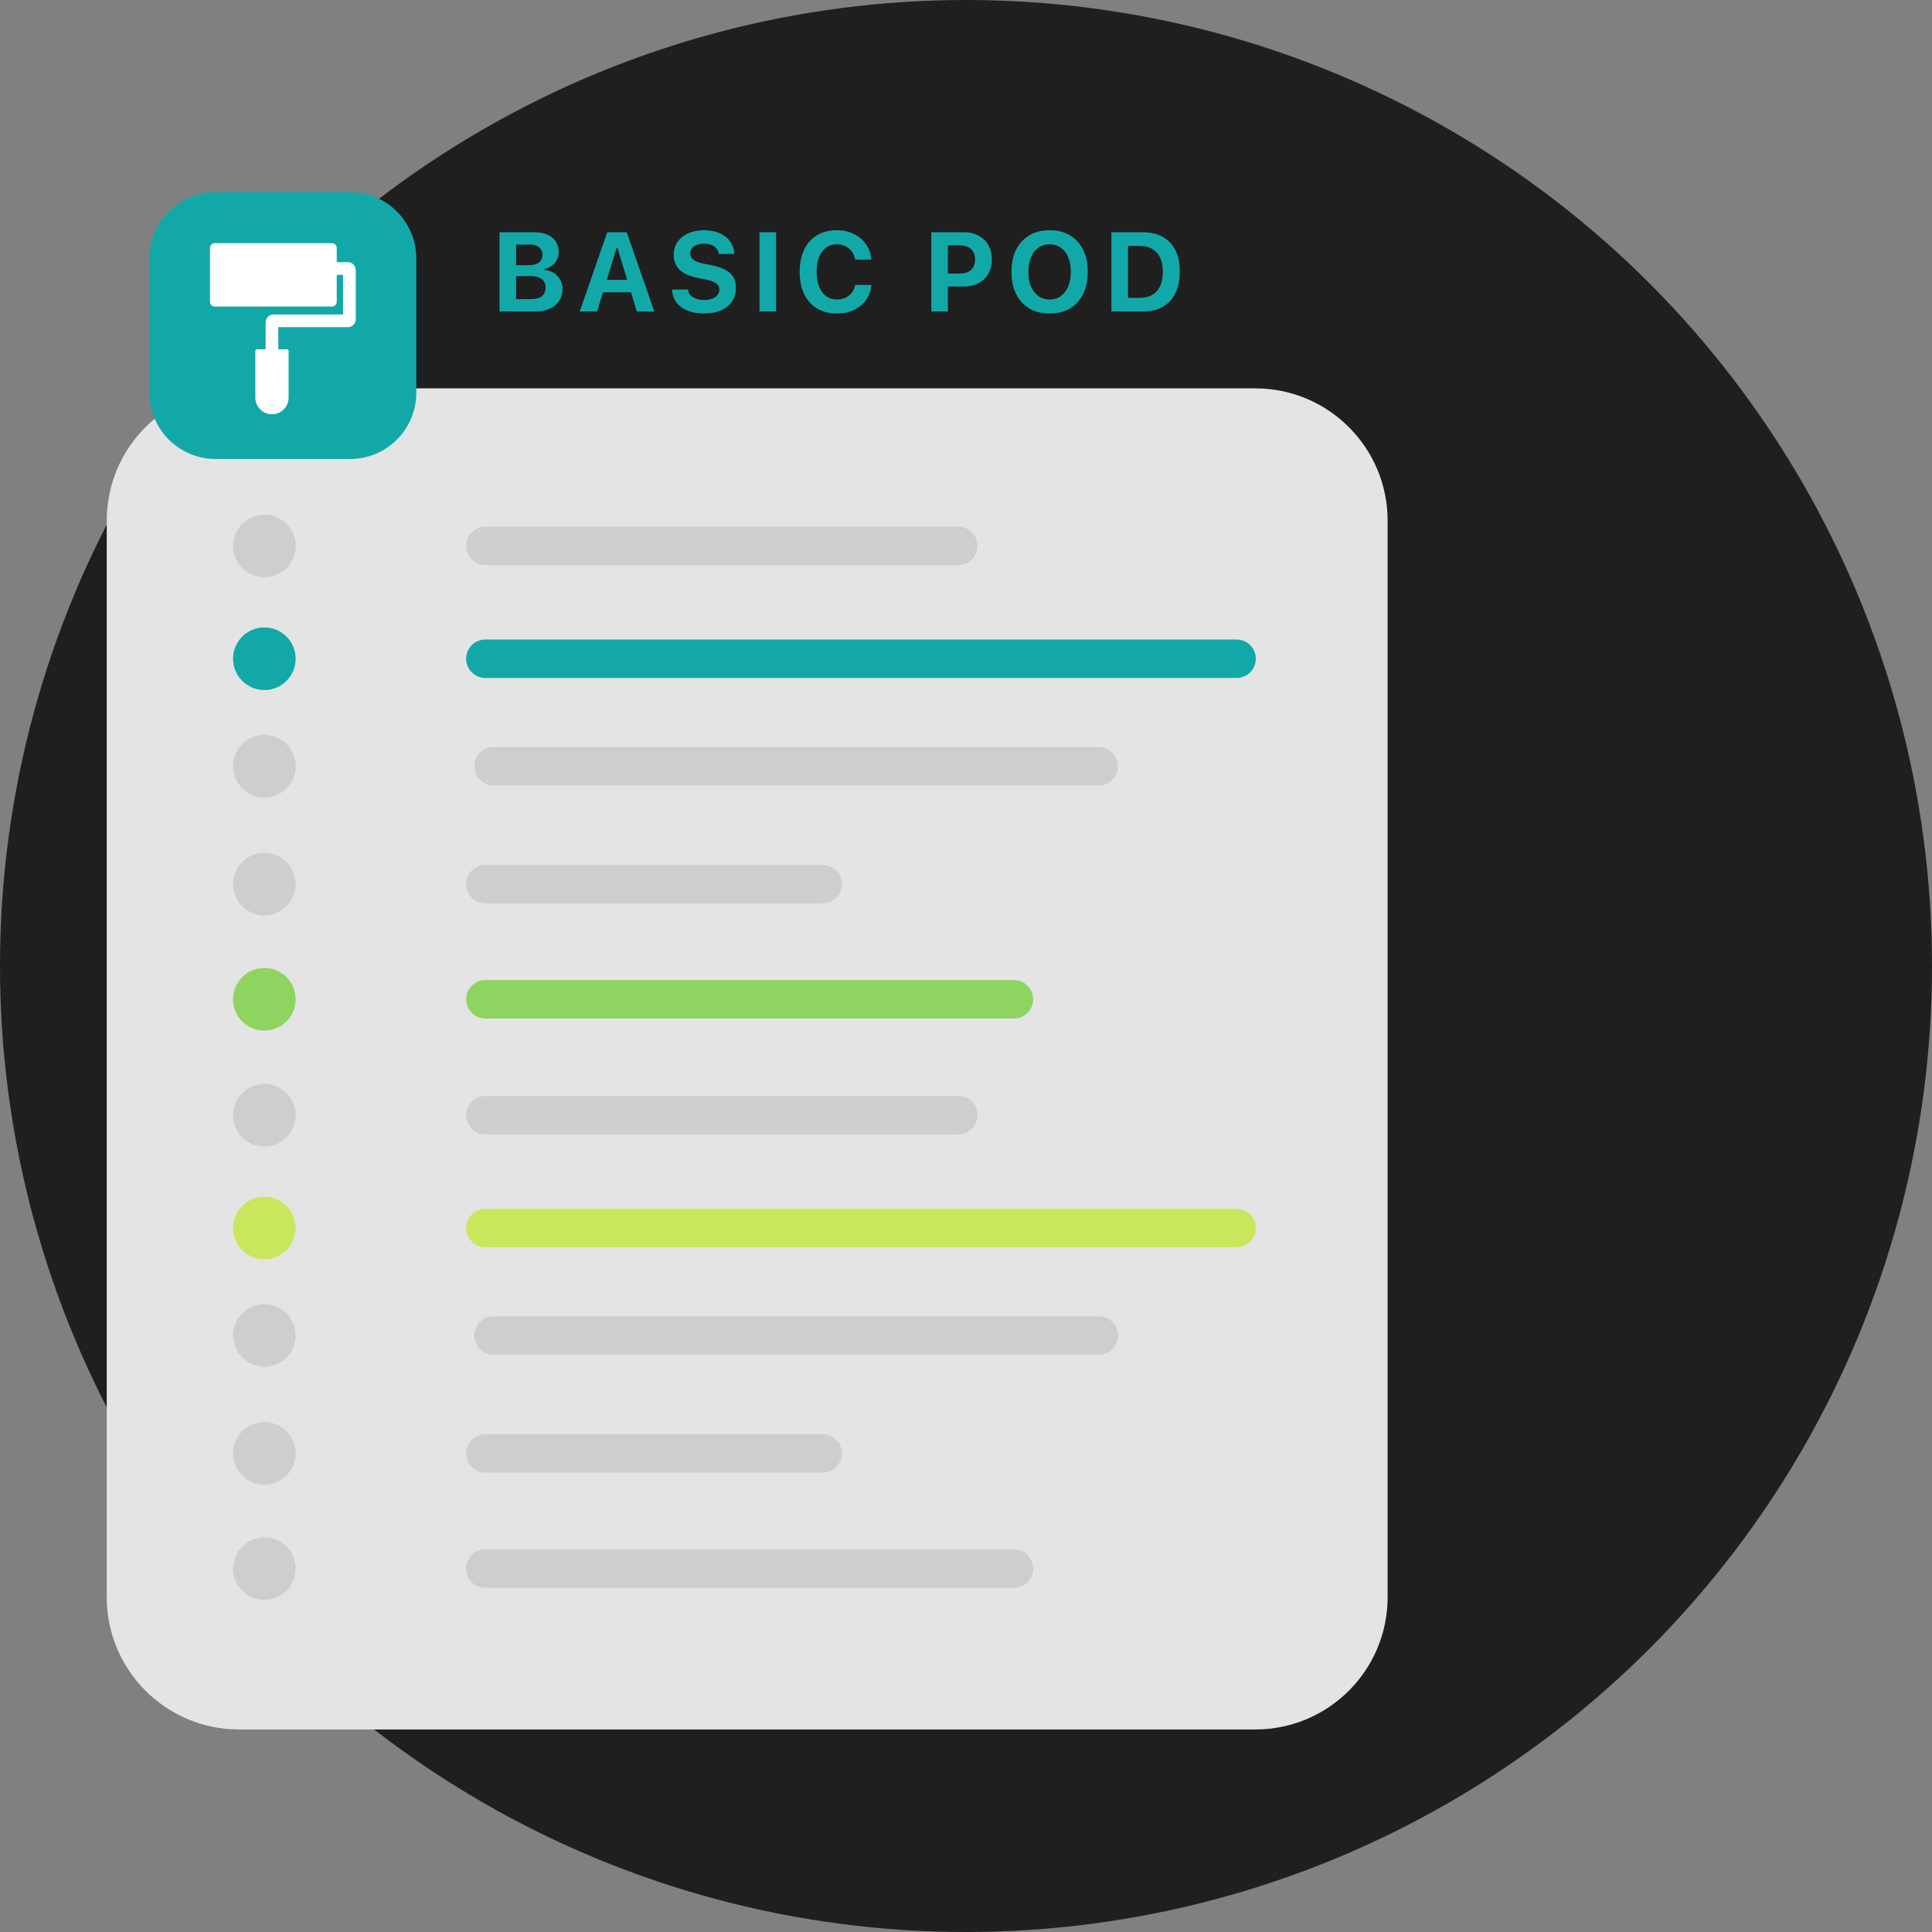<svg width="146" height="146" viewBox="0 0 146 146" fill="none" xmlns="http://www.w3.org/2000/svg">
<rect x="0" y="0" width="146" height="146" fill="#808080" stroke="none"/>
<circle cx="73" cy="73" r="73" fill="#1F1F1F"/>
<path d="M38.375 23.54H40.438C40.866 23.54 41.234 23.471 41.541 23.332C41.851 23.191 42.089 22.993 42.255 22.739C42.424 22.481 42.509 22.178 42.509 21.83V21.822C42.509 21.567 42.449 21.336 42.33 21.128C42.214 20.921 42.052 20.752 41.844 20.622C41.64 20.492 41.405 20.417 41.139 20.398V20.323C41.344 20.293 41.528 20.217 41.691 20.095C41.854 19.973 41.983 19.821 42.077 19.638C42.174 19.456 42.222 19.259 42.222 19.049V19.041C42.222 18.734 42.148 18.469 41.998 18.248C41.851 18.024 41.64 17.852 41.363 17.733C41.089 17.612 40.757 17.551 40.367 17.551H38.375V18.48H40.047C40.346 18.48 40.577 18.55 40.74 18.688C40.907 18.824 40.989 19.013 40.989 19.257V19.265C40.989 19.511 40.9 19.702 40.72 19.838C40.54 19.973 40.281 20.041 39.944 20.041H38.375V20.867H40.089C40.335 20.867 40.543 20.9 40.711 20.967C40.883 21.03 41.012 21.126 41.097 21.253C41.186 21.38 41.23 21.537 41.23 21.722V21.73C41.23 22.015 41.135 22.232 40.944 22.382C40.756 22.531 40.48 22.606 40.118 22.606H38.375V23.54ZM37.748 23.54H39.002V17.551H37.748V23.54ZM43.809 23.54H45.125L46.59 18.746H46.955V17.551H45.889L43.809 23.54ZM44.921 22.087H48.304L47.997 21.149H45.229L44.921 22.087ZM48.126 23.54H49.445L47.362 17.551H46.665V18.746L48.126 23.54ZM53.199 23.693C53.697 23.693 54.126 23.614 54.485 23.457C54.848 23.296 55.126 23.072 55.32 22.784C55.516 22.494 55.614 22.151 55.614 21.755V21.751C55.614 21.283 55.469 20.915 55.179 20.647C54.891 20.379 54.43 20.179 53.797 20.049L53.161 19.921C52.81 19.849 52.556 19.752 52.398 19.63C52.243 19.506 52.165 19.346 52.165 19.153V19.149C52.165 18.999 52.208 18.871 52.294 18.763C52.38 18.652 52.5 18.566 52.655 18.505C52.81 18.445 52.99 18.414 53.195 18.414C53.405 18.414 53.589 18.446 53.747 18.509C53.907 18.57 54.034 18.655 54.129 18.763C54.225 18.871 54.286 18.997 54.311 19.14L54.319 19.19H55.498L55.494 19.136C55.469 18.801 55.363 18.504 55.174 18.244C54.986 17.981 54.725 17.775 54.39 17.625C54.058 17.473 53.66 17.397 53.195 17.397C52.752 17.397 52.359 17.475 52.016 17.63C51.673 17.782 51.403 17.996 51.207 18.273C51.01 18.55 50.912 18.873 50.912 19.244V19.248C50.912 19.702 51.053 20.074 51.335 20.365C51.617 20.655 52.07 20.864 52.693 20.991L53.323 21.12C53.697 21.198 53.962 21.296 54.12 21.415C54.281 21.534 54.361 21.692 54.361 21.888V21.892C54.361 22.044 54.312 22.18 54.216 22.299C54.122 22.415 53.99 22.506 53.821 22.573C53.653 22.639 53.456 22.672 53.232 22.672C53 22.672 52.794 22.64 52.614 22.577C52.434 22.513 52.29 22.426 52.182 22.315C52.077 22.202 52.016 22.071 51.999 21.921L51.995 21.88H50.787L50.792 21.946C50.816 22.3 50.929 22.609 51.128 22.872C51.33 23.132 51.606 23.334 51.958 23.477C52.309 23.621 52.723 23.693 53.199 23.693ZM57.396 23.54H58.65V17.551H57.396V23.54ZM63.242 23.693C63.726 23.693 64.155 23.605 64.528 23.428C64.902 23.248 65.203 23 65.433 22.685C65.663 22.369 65.8 22.003 65.844 21.585V21.535H64.624L64.615 21.573C64.574 21.786 64.49 21.972 64.362 22.133C64.238 22.291 64.08 22.414 63.889 22.502C63.701 22.588 63.486 22.631 63.246 22.631C62.93 22.631 62.658 22.547 62.428 22.378C62.199 22.209 62.021 21.968 61.897 21.655C61.775 21.343 61.714 20.974 61.714 20.547V20.539C61.714 20.11 61.775 19.741 61.897 19.431C62.021 19.118 62.199 18.879 62.428 18.713C62.658 18.544 62.929 18.46 63.242 18.46C63.48 18.46 63.694 18.507 63.885 18.601C64.079 18.695 64.239 18.828 64.366 18.999C64.494 19.168 64.578 19.364 64.62 19.589L64.624 19.618H65.84V19.564C65.801 19.143 65.665 18.77 65.433 18.443C65.201 18.117 64.895 17.861 64.516 17.675C64.139 17.49 63.715 17.397 63.242 17.397C62.66 17.397 62.16 17.524 61.739 17.779C61.321 18.031 60.999 18.392 60.772 18.862C60.545 19.333 60.432 19.892 60.432 20.539V20.547C60.432 21.195 60.545 21.754 60.772 22.224C60.999 22.695 61.323 23.057 61.743 23.311C62.164 23.566 62.663 23.693 63.242 23.693ZM71.006 21.651H72.849C73.269 21.651 73.637 21.567 73.953 21.398C74.268 21.229 74.513 20.991 74.687 20.684C74.864 20.377 74.953 20.017 74.953 19.605V19.597C74.953 19.187 74.864 18.829 74.687 18.522C74.513 18.215 74.268 17.977 73.953 17.808C73.637 17.637 73.269 17.551 72.849 17.551H71.006V18.543H72.541C72.901 18.543 73.181 18.634 73.38 18.817C73.582 18.999 73.683 19.261 73.683 19.601V19.609C73.683 19.95 73.582 20.213 73.38 20.398C73.181 20.581 72.901 20.672 72.541 20.672H71.006V21.651ZM70.379 23.54H71.632V17.551H70.379V23.54ZM79.32 23.693C79.91 23.693 80.42 23.566 80.852 23.311C81.284 23.054 81.616 22.69 81.848 22.22C82.083 21.75 82.201 21.192 82.201 20.547V20.539C82.201 19.894 82.083 19.337 81.848 18.866C81.613 18.396 81.279 18.034 80.848 17.779C80.419 17.524 79.91 17.397 79.32 17.397C78.734 17.397 78.225 17.524 77.793 17.779C77.362 18.034 77.027 18.396 76.789 18.866C76.554 19.334 76.436 19.892 76.436 20.539V20.547C76.436 21.192 76.552 21.75 76.785 22.22C77.02 22.69 77.353 23.054 77.785 23.311C78.216 23.566 78.728 23.693 79.32 23.693ZM79.32 22.631C78.991 22.631 78.706 22.545 78.466 22.373C78.228 22.202 78.042 21.96 77.909 21.647C77.779 21.335 77.714 20.968 77.714 20.547V20.539C77.714 20.116 77.781 19.749 77.914 19.439C78.046 19.127 78.233 18.886 78.474 18.717C78.715 18.546 78.997 18.46 79.32 18.46C79.644 18.46 79.927 18.546 80.167 18.717C80.408 18.886 80.593 19.127 80.723 19.439C80.856 19.749 80.923 20.116 80.923 20.539V20.547C80.923 20.968 80.856 21.335 80.723 21.647C80.593 21.96 80.408 22.202 80.167 22.373C79.927 22.545 79.644 22.631 79.32 22.631ZM83.987 23.54H86.344C86.942 23.54 87.45 23.422 87.868 23.187C88.285 22.949 88.604 22.605 88.822 22.154C89.044 21.703 89.154 21.155 89.154 20.51V20.502C89.154 19.876 89.044 19.344 88.822 18.904C88.601 18.464 88.281 18.129 87.864 17.899C87.446 17.667 86.939 17.551 86.344 17.551H83.987V23.54ZM85.24 22.506V18.584H86.145C86.508 18.584 86.818 18.66 87.075 18.812C87.335 18.962 87.533 19.182 87.668 19.472C87.807 19.76 87.876 20.11 87.876 20.523V20.531C87.876 20.954 87.808 21.314 87.673 21.61C87.54 21.903 87.345 22.126 87.087 22.278C86.83 22.43 86.516 22.506 86.145 22.506H85.24Z" fill="#13A8A8"/>
<path d="M94.862 29.349H18.066C12.543 29.349 8.066 33.826 8.066 39.349V120.695C8.066 126.218 12.543 130.695 18.066 130.695H94.862C100.385 130.695 104.862 126.218 104.862 120.695V39.349C104.862 33.826 100.385 29.349 94.862 29.349Z" fill="#E4E4E4"/>
<path d="M72.417 39.801H36.677C35.875 39.801 35.225 40.451 35.225 41.253C35.225 42.055 35.875 42.706 36.677 42.706H72.417C73.219 42.706 73.87 42.055 73.87 41.253C73.87 40.451 73.219 39.801 72.417 39.801Z" fill="#CECECE"/>
<path d="M93.449 48.328H36.677C35.875 48.328 35.225 48.978 35.225 49.78C35.225 50.583 35.875 51.233 36.677 51.233H93.449C94.251 51.233 94.901 50.583 94.901 49.78C94.901 48.978 94.251 48.328 93.449 48.328Z" fill="#13A8A8"/>
<path d="M83.028 56.449H37.297C36.495 56.449 35.845 57.099 35.845 57.901C35.845 58.703 36.495 59.354 37.297 59.354H83.028C83.83 59.354 84.48 58.703 84.48 57.901C84.48 57.099 83.83 56.449 83.028 56.449Z" fill="#CECECE"/>
<path d="M62.165 65.359H36.677C35.875 65.359 35.225 66.01 35.225 66.812C35.225 67.614 35.875 68.264 36.677 68.264H62.165C62.967 68.264 63.617 67.614 63.617 66.812C63.617 66.01 62.967 65.359 62.165 65.359Z" fill="#CECECE"/>
<path d="M76.624 74.063H36.677C35.875 74.063 35.225 74.713 35.225 75.515C35.225 76.317 35.875 76.968 36.677 76.968H76.624C77.426 76.968 78.076 76.317 78.076 75.515C78.076 74.713 77.426 74.063 76.624 74.063Z" fill="#8FD460"/>
<path d="M17.611 41.253C17.611 42.56 18.67 43.619 19.977 43.619C21.284 43.619 22.343 42.56 22.343 41.253C22.343 39.947 21.284 38.887 19.977 38.887C18.67 38.887 17.611 39.947 17.611 41.253Z" fill="#CECECE"/>
<path d="M26.459 14.519H16.293C13.531 14.519 11.293 16.758 11.293 19.519V29.685C11.293 32.447 13.531 34.685 16.293 34.685H26.459C29.22 34.685 31.459 32.447 31.459 29.685V19.519C31.459 16.758 29.22 14.519 26.459 14.519Z" fill="#13A8A8"/>
<path d="M17.611 49.78C17.611 51.087 18.67 52.147 19.977 52.147C21.284 52.147 22.343 51.087 22.343 49.78C22.343 48.474 21.284 47.414 19.977 47.414C18.67 47.414 17.611 48.474 17.611 49.78Z" fill="#13A8A8"/>
<path d="M17.611 57.901C17.611 59.208 18.67 60.267 19.977 60.267C21.284 60.267 22.343 59.208 22.343 57.901C22.343 56.595 21.284 55.535 19.977 55.535C18.67 55.535 17.611 56.595 17.611 57.901Z" fill="#CECECE"/>
<path d="M17.611 66.812C17.611 68.118 18.67 69.178 19.977 69.178C21.284 69.178 22.343 68.118 22.343 66.812C22.343 65.505 21.284 64.446 19.977 64.446C18.67 64.446 17.611 65.505 17.611 66.812Z" fill="#CECECE"/>
<path d="M17.611 75.515C17.611 76.822 18.67 77.882 19.977 77.882C21.284 77.882 22.343 76.822 22.343 75.515C22.343 74.209 21.284 73.149 19.977 73.149C18.67 73.149 17.611 74.209 17.611 75.515Z" fill="#8FD460"/>
<path d="M72.417 82.821H36.677C35.875 82.821 35.225 83.472 35.225 84.274C35.225 85.076 35.875 85.726 36.677 85.726H72.417C73.219 85.726 73.87 85.076 73.87 84.274C73.87 83.472 73.219 82.821 72.417 82.821Z" fill="#CECECE"/>
<path d="M93.449 91.348H36.677C35.875 91.348 35.225 91.999 35.225 92.801C35.225 93.603 35.875 94.253 36.677 94.253H93.449C94.251 94.253 94.901 93.603 94.901 92.801C94.901 91.999 94.251 91.348 93.449 91.348Z" fill="#C9E75D"/>
<path d="M83.028 99.469H37.297C36.495 99.469 35.845 100.119 35.845 100.922C35.845 101.724 36.495 102.374 37.297 102.374H83.028C83.83 102.374 84.48 101.724 84.48 100.922C84.48 100.119 83.83 99.469 83.028 99.469Z" fill="#CECECE"/>
<path d="M62.165 108.38H36.677C35.875 108.38 35.225 109.03 35.225 109.832C35.225 110.634 35.875 111.284 36.677 111.284H62.165C62.967 111.284 63.617 110.634 63.617 109.832C63.617 109.03 62.967 108.38 62.165 108.38Z" fill="#CECECE"/>
<path d="M76.624 117.083H36.677C35.875 117.083 35.225 117.734 35.225 118.536C35.225 119.338 35.875 119.988 36.677 119.988H76.624C77.426 119.988 78.076 119.338 78.076 118.536C78.076 117.734 77.426 117.083 76.624 117.083Z" fill="#CECECE"/>
<path d="M17.611 84.274C17.611 85.58 18.67 86.64 19.977 86.64C21.284 86.64 22.343 85.58 22.343 84.274C22.343 82.967 21.284 81.908 19.977 81.908C18.67 81.908 17.611 82.967 17.611 84.274Z" fill="#CECECE"/>
<path d="M17.611 92.801C17.611 94.107 18.67 95.167 19.977 95.167C21.284 95.167 22.343 94.107 22.343 92.801C22.343 91.494 21.284 90.435 19.977 90.435C18.67 90.435 17.611 91.494 17.611 92.801Z" fill="#C9E75D"/>
<path d="M17.611 100.922C17.611 102.228 18.67 103.288 19.977 103.288C21.284 103.288 22.343 102.228 22.343 100.922C22.343 99.615 21.284 98.555 19.977 98.555C18.67 98.555 17.611 99.615 17.611 100.922Z" fill="#CECECE"/>
<path d="M17.611 109.832C17.611 111.139 18.67 112.198 19.977 112.198C21.284 112.198 22.343 111.139 22.343 109.832C22.343 108.525 21.284 107.466 19.977 107.466C18.67 107.466 17.611 108.525 17.611 109.832Z" fill="#CECECE"/>
<path d="M17.611 118.536C17.611 119.842 18.67 120.902 19.977 120.902C21.284 120.902 22.343 119.842 22.343 118.536C22.343 117.229 21.284 116.17 19.977 116.17C18.67 116.17 17.611 117.229 17.611 118.536Z" fill="#CECECE"/>
<path d="M26.285 19.813H25.447V18.735C25.447 18.536 25.287 18.376 25.087 18.376H16.227C16.028 18.376 15.868 18.536 15.868 18.735V22.806C15.868 23.005 16.028 23.165 16.227 23.165H25.087C25.287 23.165 25.447 23.005 25.447 22.806V20.771H25.926V23.764H20.672C20.341 23.764 20.074 24.032 20.074 24.363V26.398H19.415C19.349 26.398 19.295 26.452 19.295 26.518V29.93C19.295 29.947 19.298 29.963 19.304 29.977C19.298 30.001 19.295 30.025 19.295 30.05C19.295 30.744 19.858 31.307 20.552 31.307C21.247 31.307 21.81 30.744 21.81 30.05C21.81 30.025 21.807 30.001 21.801 29.977C21.807 29.962 21.81 29.947 21.81 29.93V26.518C21.81 26.452 21.756 26.398 21.69 26.398H21.032V24.722H26.285C26.616 24.722 26.884 24.454 26.884 24.123V20.412C26.884 20.081 26.616 19.813 26.285 19.813Z" fill="white"/>
</svg>
